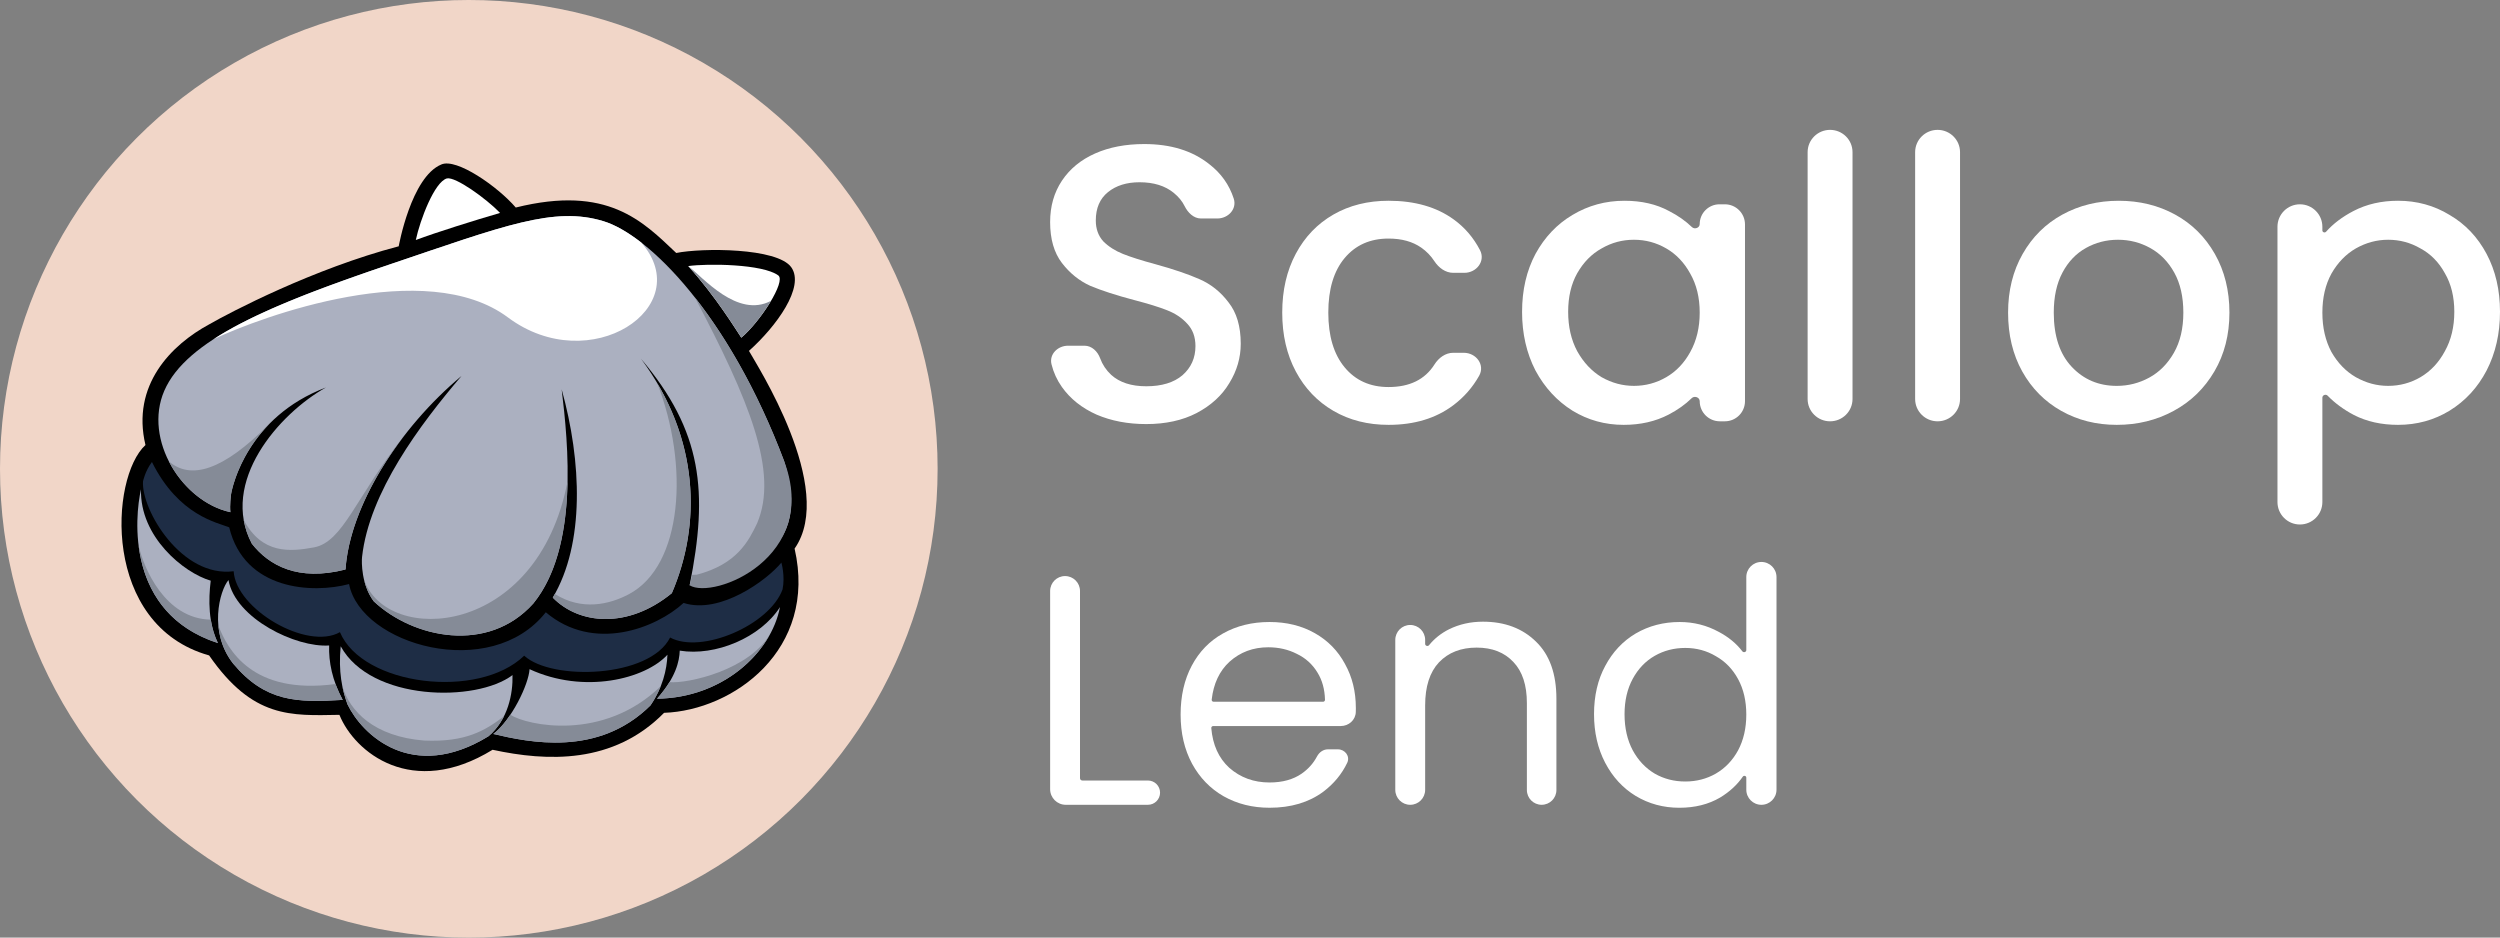 <?xml version="1.0" encoding="UTF-8"?>
<svg id="Layer_2" data-name="Layer 2" xmlns="http://www.w3.org/2000/svg" viewBox="0 0 573.263 215">
  <rect x="0" y="0" width="573.263" height="215" fill="#808080" stroke="none"/>
  <defs>
    <style>
      .cls-1 {
        fill: #abb0c0;
      }

      .cls-2 {
        fill: #fff;
      }

      .cls-3 {
        fill: #1e2d45;
      }

      .cls-4 {
        fill: #f1d6c8;
      }

      .cls-5 {
        fill: #858b97;
      }
    </style>
  </defs>
  <g id="scallop_lend_primary_color">
    <g id="scallop_lend_primary_color-2" data-name="scallop_lend_primary_color">
      <g id="logomark">
        <circle class="cls-4" cx="107.5" cy="107.5" r="107.5"/>
        <g id="_主扇貝" data-name="主扇貝">
          <g>
            <path d="M171.741,80.46c6.286-5.623,12.9-14.703,9.696-19.182-3.204-4.479-20.427-4.469-26.374-3.269-7.719-7.303-15.718-15.657-36.795-10.422-4.167-4.835-13.609-11.418-17.071-9.87-6.94,2.883-9.769,18.758-9.769,18.758-19.52,5.118-38.671,15.143-43.386,17.859-8.813,4.741-17.955,14.011-14.686,27.711-8.159,7.48-10.083,41.309,14.595,48.246,10.037,14.476,18.711,13.823,29.879,13.625,3.482,8.606,16.667,19.34,35.122,8.009,12.505,2.705,27.688,3.348,39.323-8.47,15.839-.55,35.256-14.457,29.929-37.656,9.694-13.818-8.903-42.453-10.462-45.339Z"/>
            <g>
              <path class="cls-1" d="M179.795,105.706c-12.716-33.691-31.113-51.83-41.382-54.97-11.334-3.49-22.737,1.011-48.91,9.854-27.745,9.375-46.779,17.364-51.828,29.008-4.879,11.251,4.143,25.46,15.157,27.848-.174-1.569.102-3.809.16-4.167.304-1.902,3.817-17.614,21.755-24.437-10.837,6.073-24.445,21.703-16.994,35.83,3.904,4.971,10.555,8.718,21.477,5.909.96-14.545,12.287-32.418,26.595-44.367-9.519,11.145-21.159,26.682-22.803,41.497-.131,1.159-.163,6.432,2.7,10.191,9.082,8.485,26.181,12.054,36.569.482,10.466-12.865,7.999-36.681,6.503-49.11,4.595,16.56,5.348,35.33-2.039,47.766,6.053,6.185,17.196,7.23,27.298-1.023,6.702-15.565,6.563-35.467-7.075-53.763,14.08,16.675,15.474,30.486,11.159,51.959,13.049-3.527,28.364-7.319,21.66-28.508Z"/>
              <g>
                <path class="cls-1" d="M48.32,133.155c-6.201-1.808-16.288-10.063-15.988-20.948-1.454,6.395-3.516,28.383,17.635,35.252-2.204-4.557-2.189-9.891-1.647-14.304Z"/>
                <path class="cls-1" d="M75.474,148.011c-7.555.527-21.48-6.139-23.085-15.003-2.041,2.456-4.622,11.874,1.061,19.142h0c7.394,8.833,14.63,8.992,25.138,8.341-2.427-4.491-3.235-8.74-3.113-12.479Z"/>
                <path class="cls-1" d="M153.05,150.138s0-.003,0-.005c-5.111,5.585-19.152,9.084-31.618,3.313-.205,3.478-4.134,11.661-8.314,14.861,8.142,1.894,23.996,5.366,36.037-6.55,2.747-4.02,3.76-8.083,3.896-11.621Z"/>
                <path class="cls-1" d="M78.126,148.193c-.568,5.765.312,9.94,1.565,13.335,3.294,6.86,14.755,18.086,32.336,7.29,4.512-3.825,5.609-9.832,5.494-14.018-8.318,6.306-32.462,6.034-39.395-6.607Z"/>
                <path class="cls-1" d="M155.867,149.195s0,.002,0,.002c-.067,2.407-.918,6.207-5.21,11.021,14.945-.192,26.164-10.422,28.197-21.007-4.469,6.992-14.818,11.327-22.986,9.984Z"/>
              </g>
            </g>
            <g>
              <path class="cls-5" d="M31.768,124.989c1.036,8.469,5.301,18.281,18.199,22.47-.827-1.711-1.342-3.531-1.634-5.371,0,0,0,0,0,0-10.507-.184-15.459-11.933-16.566-17.098Z"/>
              <path class="cls-5" d="M50.072,143.46c.259,2.875,1.225,5.937,3.378,8.69h0c7.394,8.833,14.63,8.992,25.138,8.341-.667-1.234-1.207-2.449-1.644-3.64,0,0,0,0,0,0-19.134,2.568-24.732-7.897-26.871-13.39Z"/>
              <path class="cls-5" d="M115.302,164.752c.083-.163.167-.327.247-.489-4.305,3.258-8.74,5.962-18.264,5.552-11.55-.917-17.071-6.752-18.789-12.472.069.343.145.676.224,1.004.019.079.038.158.058.236.162.647.343,1.267.537,1.862.024.073.048.147.072.219.098.292.198.581.302.862,3.294,6.86,14.755,18.086,32.336,7.29,1.398-1.185,2.467-2.58,3.275-4.066Z"/>
              <path class="cls-5" d="M149.154,161.758c1.011-1.48,1.786-2.965,2.37-4.428-13.187,12.831-30.679,9.03-34.502,6.568h0c-1.193,1.777-2.534,3.361-3.904,4.41,8.142,1.894,23.996,5.366,36.037-6.55Z"/>
              <path class="cls-5" d="M153.516,156.412c-.721,1.183-1.655,2.454-2.86,3.805,12.206-.157,21.923-7.01,26.184-15.283-4.616,8.71-19.293,11.893-23.324,11.477Z"/>
            </g>
            <path class="cls-3" d="M34.842,105.939c-1.56,2.049-2.051,4.445-2.051,4.445-.397,6.609,8.9,22.143,20.788,20.603.506,8.687,16.851,18.254,24.372,13.968,5.196,12.338,31.783,15.524,42.248,5.398,6.328,5.816,28.808,5.124,33.459-4.166,7.15,3.857,22.778-2.816,25.785-11.026.634-3.087-.268-6.157-.268-6.157-3.236,3.981-14.054,11.955-22.424,9.253-6.276,5.756-20.609,11.449-31.599,2.14-12.655,16.079-42.438,7.45-45.108-6.47-8.331,2.237-23.988,1.486-27.484-13.001-2.585-1.083-11.546-2.589-17.718-14.988Z"/>
            <g>
              <path class="cls-2" d="M95.346,55.037c4.494-1.698,13.817-4.617,19.326-6.212-3.194-3.299-10.209-8.349-12.19-7.914-2.848.787-6.145,9.474-7.136,14.126Z"/>
              <path class="cls-2" d="M157.806,61.012c6.237,6.833,11.17,14.918,12.178,16.416,4.329-3.652,10.321-12.918,8.476-14.276-3.579-2.635-16.228-2.76-20.654-2.14Z"/>
              <path class="cls-2" d="M87.563,61.249c-.34.116-.679.232-1.016.347-.168.057-.335.115-.502.172-.337.116-.673.231-1.008.347-.152.052-.304.105-.455.157-.472.163-.943.326-1.409.489-.016.006-.032.011-.048.017-.457.159-.911.318-1.362.477-.148.052-.294.104-.442.156-.323.114-.646.228-.966.342-.158.056-.315.112-.473.168-.324.116-.647.231-.968.346-.138.05-.277.099-.414.149-.903.325-1.795.65-2.674.974-.135.05-.268.099-.402.149-.308.114-.615.228-.92.342-.149.055-.297.111-.445.166-.306.115-.61.229-.913.344-.129.049-.258.097-.387.146-.426.162-.85.324-1.27.485,0,0-.002,0-.002,0-.417.161-.831.322-1.242.482-.122.048-.243.095-.364.143-.294.116-.587.231-.878.347-.135.054-.27.107-.405.161-.289.115-.575.23-.86.346-.119.048-.239.096-.358.145-.796.323-1.578.646-2.347.97-.11.046-.22.093-.329.139-.277.117-.552.234-.825.351-.123.053-.246.106-.369.159-.272.118-.543.235-.811.353-.106.046-.212.092-.317.139-.738.325-1.463.651-2.173.978-.102.047-.203.094-.305.141-.255.118-.508.236-.76.355-.113.053-.226.106-.338.16-.25.119-.499.238-.745.357-.097.047-.195.094-.292.141-.677.329-1.34.66-1.989.992-.092.047-.183.095-.275.142-.233.12-.465.241-.694.361-.102.054-.204.108-.306.162-.229.122-.456.243-.681.365-.087.047-.174.094-.26.141-.614.335-1.213.673-1.797,1.012-.084.049-.167.098-.251.147-.209.123-.417.245-.622.369-.091.055-.182.11-.273.165-.206.125-.41.251-.613.376-.076.047-.154.095-.229.142-.276.173-.548.346-.816.52,0,0,0,0,0,0,11.039-5.203,48.674-19.048,67.515-4.989,18.841,14.059,43.52-2.38,30.564-17.178-3.218-2.499-6.16-4.124-8.63-4.879-11.334-3.49-22.737,1.011-48.91,9.854-.492.166-.98.332-1.466.497-.158.054-.315.107-.473.161Z"/>
            </g>
            <g>
              <path class="cls-5" d="M92.62,100.009c-11.034,13.89-13.898,24.292-20.665,25.517-5.397.977-11.864,1.64-16.076-6.316.314,1.83.921,3.659,1.872,5.463,3.904,4.971,10.555,8.718,21.477,5.909.635-9.627,5.815-20.712,13.393-30.573Z"/>
              <path class="cls-5" d="M83.468,132.915c.394,1.659,1.08,3.451,2.252,4.989,9.082,8.485,26.181,12.054,36.569.482,5.869-7.215,7.67-17.872,7.857-28.035-6.895,35.983-41.431,37.727-46.678,22.564Z"/>
              <path class="cls-5" d="M154.811,134.144c.122-.315.243-.63.359-.949.07-.193.137-.387.205-.581.101-.286.201-.573.297-.862.07-.21.137-.422.205-.634.088-.275.175-.552.259-.829.067-.222.132-.445.196-.668.078-.27.153-.541.226-.812.063-.231.124-.463.184-.696.068-.266.133-.533.197-.8.057-.24.115-.48.169-.721.059-.262.114-.527.169-.79.052-.248.105-.495.153-.744.05-.256.094-.514.14-.771.046-.26.095-.518.137-.779.036-.221.066-.445.099-.667.091-.61.172-1.224.242-1.841.019-.172.042-.342.06-.514.033-.324.06-.65.087-.976.017-.197.035-.393.05-.591.024-.326.041-.654.059-.981.011-.197.022-.394.031-.592.014-.333.023-.666.031-1,.004-.192.009-.385.011-.578.004-.342.004-.685.001-1.029-.002-.182-.004-.365-.008-.547-.007-.356-.016-.712-.031-1.069-.007-.165-.015-.33-.024-.496-.019-.376-.039-.753-.067-1.131-.009-.131-.021-.263-.032-.394-.033-.413-.068-.826-.111-1.241-.005-.047-.011-.095-.016-.142-.216-2.019-.553-4.053-1.022-6.095-.004-.017-.007-.035-.011-.052-.108-.466-.225-.933-.346-1.4-.02-.077-.039-.155-.06-.232-.118-.445-.244-.89-.374-1.335-.028-.097-.056-.194-.085-.291-.132-.439-.27-.879-.414-1.318-.032-.098-.065-.196-.097-.294-.149-.446-.304-.891-.466-1.337-.03-.081-.06-.162-.09-.243-.172-.465-.349-.931-.535-1.396-.015-.039-.032-.077-.047-.116-1.049-2.602-2.327-5.201-3.853-7.78,0,0,0,0,0,0,7.417,18.969,5.854,41.892-6.487,48.427-4.495,2.381-10.796,3.84-16.969-.051-.002-.001-.004-.001-.006-.002-.155.281-.31.563-.473.838,6.053,6.185,17.196,7.23,27.298-1.023.199-.463.392-.93.579-1.401.062-.157.121-.316.182-.474Z"/>
              <path class="cls-5" d="M179.795,105.706c-6.03-15.977-13.338-28.454-20.451-37.496,12.344,23.41,19.297,39.996,14.26,51.8-1.934,4.012-4.565,9.355-13.826,11.769-.161.049-.906-.008-1.045.057-.134.725-.449,1.633-.598,2.376,5.418,3.385,30.055-6.354,21.66-28.508Z"/>
              <path class="cls-5" d="M176.815,68.97c-7.709,4.126-15.67-5.437-19.008-7.958,6.237,6.833,11.17,14.918,12.178,16.416,2.278-1.922,5.015-5.398,6.83-8.458Z"/>
              <path class="cls-5" d="M61.81,97.153c-10.802,10.92-18.106,12.887-23.085,8.647,2.936,5.748,8.238,10.375,14.105,11.647-.174-1.569.102-3.809.16-4.167.209-1.307,1.934-9.141,8.82-16.127Z"/>
            </g>
          </g>
        </g>
      </g>
      <g id="Scallop">
        <path class="cls-2" d="M262.836,97.242c-4.215,0-8.008-.722-11.379-2.167-3.372-1.505-6.021-3.612-7.948-6.322-1.127-1.586-1.924-3.326-2.393-5.221-.568-2.306,1.428-4.261,3.804-4.261h3.765c1.671,0,3.004,1.307,3.578,2.876.531,1.454,1.376,2.724,2.535,3.807,1.927,1.746,4.606,2.619,8.038,2.619,3.552,0,6.322-.843,8.309-2.529,1.987-1.746,2.98-3.974,2.98-6.683,0-2.107-.632-3.823-1.897-5.148-1.204-1.325-2.74-2.348-4.606-3.071-1.806-.722-4.335-1.505-7.586-2.348-4.094-1.084-7.436-2.167-10.025-3.251-2.529-1.144-4.696-2.89-6.503-5.238-1.806-2.348-2.709-5.479-2.709-9.392,0-3.612.903-6.773,2.709-9.483,1.806-2.709,4.335-4.787,7.586-6.232,3.251-1.445,7.014-2.167,11.289-2.167,6.081,0,11.048,1.535,14.901,4.606,2.712,2.085,4.584,4.719,5.619,7.902.776,2.386-1.262,4.561-3.772,4.561h-3.744c-1.682,0-3.013-1.35-3.759-2.859-.546-1.106-1.37-2.11-2.473-3.012-1.987-1.626-4.606-2.438-7.857-2.438-2.95,0-5.359.753-7.225,2.258-1.866,1.505-2.8,3.673-2.8,6.502,0,1.927.572,3.522,1.716,4.787,1.204,1.204,2.709,2.167,4.516,2.89,1.806.722,4.275,1.505,7.406,2.348,4.154,1.144,7.526,2.288,10.115,3.432,2.649,1.144,4.877,2.92,6.683,5.328,1.866,2.348,2.8,5.509,2.8,9.483,0,3.191-.873,6.201-2.619,9.031-1.686,2.83-4.184,5.118-7.496,6.864-3.251,1.686-7.105,2.529-11.56,2.529Z"/>
        <path class="cls-2" d="M297.136,58.182c2.078-3.883,4.951-6.877,8.624-8.986,3.672-2.107,7.887-3.161,12.643-3.161,6.021,0,11.004,1.431,14.947,4.29,2.538,1.841,4.546,4.187,6.024,7.038,1.297,2.501-.785,5.2-3.602,5.2h-2.531c-1.805,0-3.351-1.176-4.34-2.687-.804-1.227-1.804-2.258-3.002-3.093-1.986-1.384-4.485-2.077-7.496-2.077-4.215,0-7.571,1.49-10.069,4.47-2.499,2.98-3.747,7.151-3.747,12.508s1.249,9.543,3.747,12.554c2.499,3.011,5.855,4.515,10.069,4.515,4.833,0,8.339-1.722,10.521-5.165.965-1.523,2.509-2.692,4.311-2.692h2.407c2.857,0,4.933,2.768,3.537,5.261-1.495,2.67-3.483,4.935-5.963,6.796-3.974,2.98-8.912,4.47-14.812,4.47-4.756,0-8.972-1.068-12.643-3.206-3.673-2.136-6.548-5.147-8.624-9.031-2.077-3.883-3.115-8.383-3.115-13.502s1.038-9.619,3.115-13.502Z"/>
        <path class="cls-2" d="M349.02,71.504c0-4.997,1.024-9.423,3.071-13.276,2.107-3.853,4.937-6.834,8.489-8.941,3.612-2.167,7.586-3.251,11.921-3.251,3.914,0,7.315.783,10.205,2.348,2.041,1.042,3.794,2.27,5.259,3.686.624.604,1.785.186,1.785-.683,0-2.507,2.032-4.539,4.539-4.539h1.231c2.549,0,4.616,2.067,4.616,4.616v40.53c0,2.549-2.067,4.616-4.616,4.616h-1.153c-2.55,0-4.616-2.067-4.616-4.616,0-.889-1.199-1.314-1.834-.691-1.47,1.441-3.237,2.699-5.301,3.772-3.01,1.565-6.442,2.348-10.296,2.348-4.275,0-8.188-1.084-11.741-3.251-3.552-2.228-6.382-5.298-8.489-9.212-2.047-3.974-3.071-8.459-3.071-13.457ZM389.751,71.684c0-3.432-.722-6.412-2.167-8.941-1.385-2.529-3.221-4.455-5.509-5.78-2.288-1.325-4.756-1.987-7.406-1.987s-5.118.662-7.406,1.987c-2.288,1.264-4.154,3.161-5.599,5.69-1.385,2.469-2.077,5.419-2.077,8.851s.692,6.442,2.077,9.031c1.445,2.589,3.311,4.576,5.599,5.961,2.348,1.325,4.817,1.987,7.406,1.987,2.649,0,5.118-.662,7.406-1.987,2.288-1.325,4.124-3.251,5.509-5.78,1.445-2.589,2.167-5.599,2.167-9.031Z"/>
        <path class="cls-2" d="M419.644,29.779c-2.842,0-5.147,2.29-5.147,5.114v56.603c0,2.824,2.305,5.114,5.147,5.114s5.149-2.29,5.149-5.114v-56.603c0-2.824-2.305-5.114-5.149-5.114Z"/>
        <path class="cls-2" d="M444.298,29.779c-2.842,0-5.147,2.29-5.147,5.114v56.603c0,2.824,2.305,5.114,5.147,5.114s5.149-2.29,5.149-5.114v-56.603c0-2.824-2.305-5.114-5.149-5.114Z"/>
        <path class="cls-2" d="M472.656,94.217c-3.792-2.136-6.773-5.148-8.941-9.031-2.167-3.883-3.251-8.383-3.251-13.502,0-5.057,1.114-9.542,3.341-13.456,2.227-3.913,5.268-6.923,9.122-9.031,3.852-2.107,8.158-3.161,12.914-3.161s9.061,1.054,12.915,3.161c3.852,2.108,6.894,5.118,9.122,9.031,2.226,3.914,3.341,8.399,3.341,13.456s-1.144,9.544-3.432,13.456c-2.288,3.915-5.404,6.941-9.347,9.076-3.944,2.138-8.295,3.206-13.05,3.206-4.697,0-8.942-1.068-12.735-3.206ZM492.841,86.586c2.317-1.265,4.2-3.161,5.645-5.69,1.445-2.529,2.167-5.599,2.167-9.212s-.693-6.668-2.077-9.167c-1.386-2.497-3.222-4.38-5.51-5.645-2.288-1.264-4.756-1.897-7.405-1.897s-5.103.632-7.361,1.897c-2.258,1.264-4.049,3.147-5.373,5.645-1.325,2.499-1.987,5.554-1.987,9.167,0,5.36,1.369,9.498,4.109,12.418,2.739,2.921,6.187,4.381,10.341,4.381,2.648,0,5.132-.633,7.451-1.897Z"/>
        <path class="cls-2" d="M532.532,52.835c0,.43.561.625.845.304,1.643-1.845,3.739-3.43,6.29-4.756,3.01-1.565,6.412-2.348,10.205-2.348,4.335,0,8.279,1.084,11.831,3.251,3.613,2.107,6.442,5.088,8.489,8.941,2.047,3.853,3.071,8.279,3.071,13.276s-1.023,9.483-3.071,13.456c-2.047,3.914-4.877,6.984-8.489,9.212-3.552,2.167-7.496,3.251-11.831,3.251-3.793,0-7.165-.753-10.115-2.258-2.35-1.247-4.356-2.723-6.019-4.429-.424-.434-1.206-.146-1.206.461v23.928c0,2.843-2.305,5.148-5.148,5.148s-5.148-2.305-5.148-5.148v-63.128c0-2.843,2.305-5.148,5.148-5.148s5.148,2.305,5.148,5.148v.839ZM562.787,71.503c0-3.432-.722-6.382-2.167-8.851-1.385-2.529-3.251-4.425-5.599-5.69-2.288-1.325-4.756-1.987-7.406-1.987-2.589,0-5.057.662-7.406,1.987-2.288,1.325-4.154,3.251-5.599,5.78-1.385,2.529-2.077,5.509-2.077,8.941s.692,6.442,2.077,9.031c1.445,2.529,3.311,4.455,5.599,5.78,2.348,1.325,4.817,1.987,7.406,1.987,2.649,0,5.118-.662,7.406-1.987,2.348-1.385,4.215-3.372,5.599-5.961,1.445-2.589,2.167-5.599,2.167-9.031Z"/>
      </g>
      <g id="Lend">
        <path class="cls-2" d="M247.648,178.438c0,.297.24.537.537.537h15.039c1.538,0,2.784,1.247,2.784,2.784s-1.247,2.784-2.784,2.784h-18.841c-1.979,0-3.583-1.604-3.583-3.583v-45.442c0-1.891,1.533-3.424,3.424-3.424s3.424,1.533,3.424,3.424v42.919Z"/>
        <path class="cls-2" d="M310.905,162.345c0,.301-.004.606-.013.915-.047,1.836-1.609,3.224-3.445,3.224h-29.251c-.258,0-.464.218-.441.476.326,3.837,1.693,6.864,4.103,9.081,2.559,2.257,5.644,3.386,9.256,3.386,2.96,0,5.418-.677,7.374-2.032,1.509-1.056,2.677-2.367,3.506-3.934.498-.944,1.424-1.635,2.49-1.635h2.29c1.659,0,2.865,1.593,2.148,3.09-1.24,2.59-3.062,4.796-5.468,6.618-3.311,2.458-7.425,3.687-12.341,3.687-3.913,0-7.425-.878-10.535-2.634-3.06-1.756-5.468-4.239-7.224-7.45-1.756-3.261-2.634-7.023-2.634-11.287s.853-8.002,2.558-11.212c1.706-3.211,4.089-5.669,7.149-7.374,3.11-1.756,6.672-2.634,10.685-2.634,3.913,0,7.374.853,10.384,2.558,3.01,1.706,5.318,4.064,6.923,7.074,1.656,2.96,2.483,6.321,2.483,10.083ZM303.384,160.916c.247,0,.45-.201.443-.448-.063-2.417-.638-4.5-1.725-6.249-1.154-1.906-2.734-3.336-4.741-4.289-1.957-1.003-4.139-1.505-6.547-1.505-3.461,0-6.421,1.104-8.879,3.311-2.306,2.115-3.669,5.012-4.089,8.693-.03.261.177.488.441.488h25.098Z"/>
        <path class="cls-2" d="M340.038,142.555c5.017,0,9.08,1.53,12.19,4.59,3.11,3.01,4.665,7.374,4.665,13.093v20.919c0,1.87-1.516,3.386-3.386,3.386s-3.386-1.516-3.386-3.386v-19.941c0-4.114-1.028-7.249-3.085-9.406-2.057-2.207-4.866-3.311-8.428-3.311-3.612,0-6.497,1.129-8.654,3.386-2.107,2.257-3.16,5.543-3.16,9.858v19.377c0,1.891-1.534,3.424-3.424,3.424s-3.424-1.533-3.424-3.424v-34.389c0-1.891,1.534-3.424,3.424-3.424s3.424,1.533,3.424,3.424v.921c0,.447.611.637.892.29,1.233-1.52,2.766-2.738,4.601-3.656,2.358-1.154,4.941-1.731,7.751-1.731Z"/>
        <path class="cls-2" d="M365.519,163.776c0-4.214.853-7.901,2.559-11.062,1.706-3.211,4.038-5.694,6.998-7.45,3.01-1.756,6.371-2.634,10.084-2.634,3.211,0,6.196.753,8.955,2.258,2.232,1.177,4.038,2.666,5.416,4.467.276.36.905.174.905-.28v-16.754c0-1.912,1.55-3.462,3.462-3.462s3.462,1.55,3.462,3.462v48.763c0,1.912-1.55,3.462-3.462,3.462s-3.462-1.55-3.462-3.462v-2.774c0-.403-.566-.558-.796-.227-1.303,1.889-3.044,3.491-5.224,4.807-2.659,1.555-5.769,2.333-9.331,2.333-3.662,0-6.998-.903-10.008-2.709-2.96-1.806-5.293-4.339-6.998-7.6-1.706-3.261-2.559-6.973-2.559-11.137ZM400.435,163.851c0-3.11-.627-5.819-1.881-8.127-1.254-2.308-2.959-4.064-5.117-5.268-2.107-1.254-4.44-1.881-6.998-1.881s-4.891.602-6.998,1.806c-2.107,1.204-3.788,2.96-5.042,5.268s-1.881,5.017-1.881,8.127c0,3.161.627,5.92,1.881,8.278,1.254,2.308,2.935,4.089,5.042,5.343,2.107,1.204,4.44,1.806,6.998,1.806s4.891-.602,6.998-1.806c2.157-1.254,3.862-3.035,5.117-5.343,1.254-2.358,1.881-5.092,1.881-8.202Z"/>
      </g>
    </g>
  </g>
</svg>